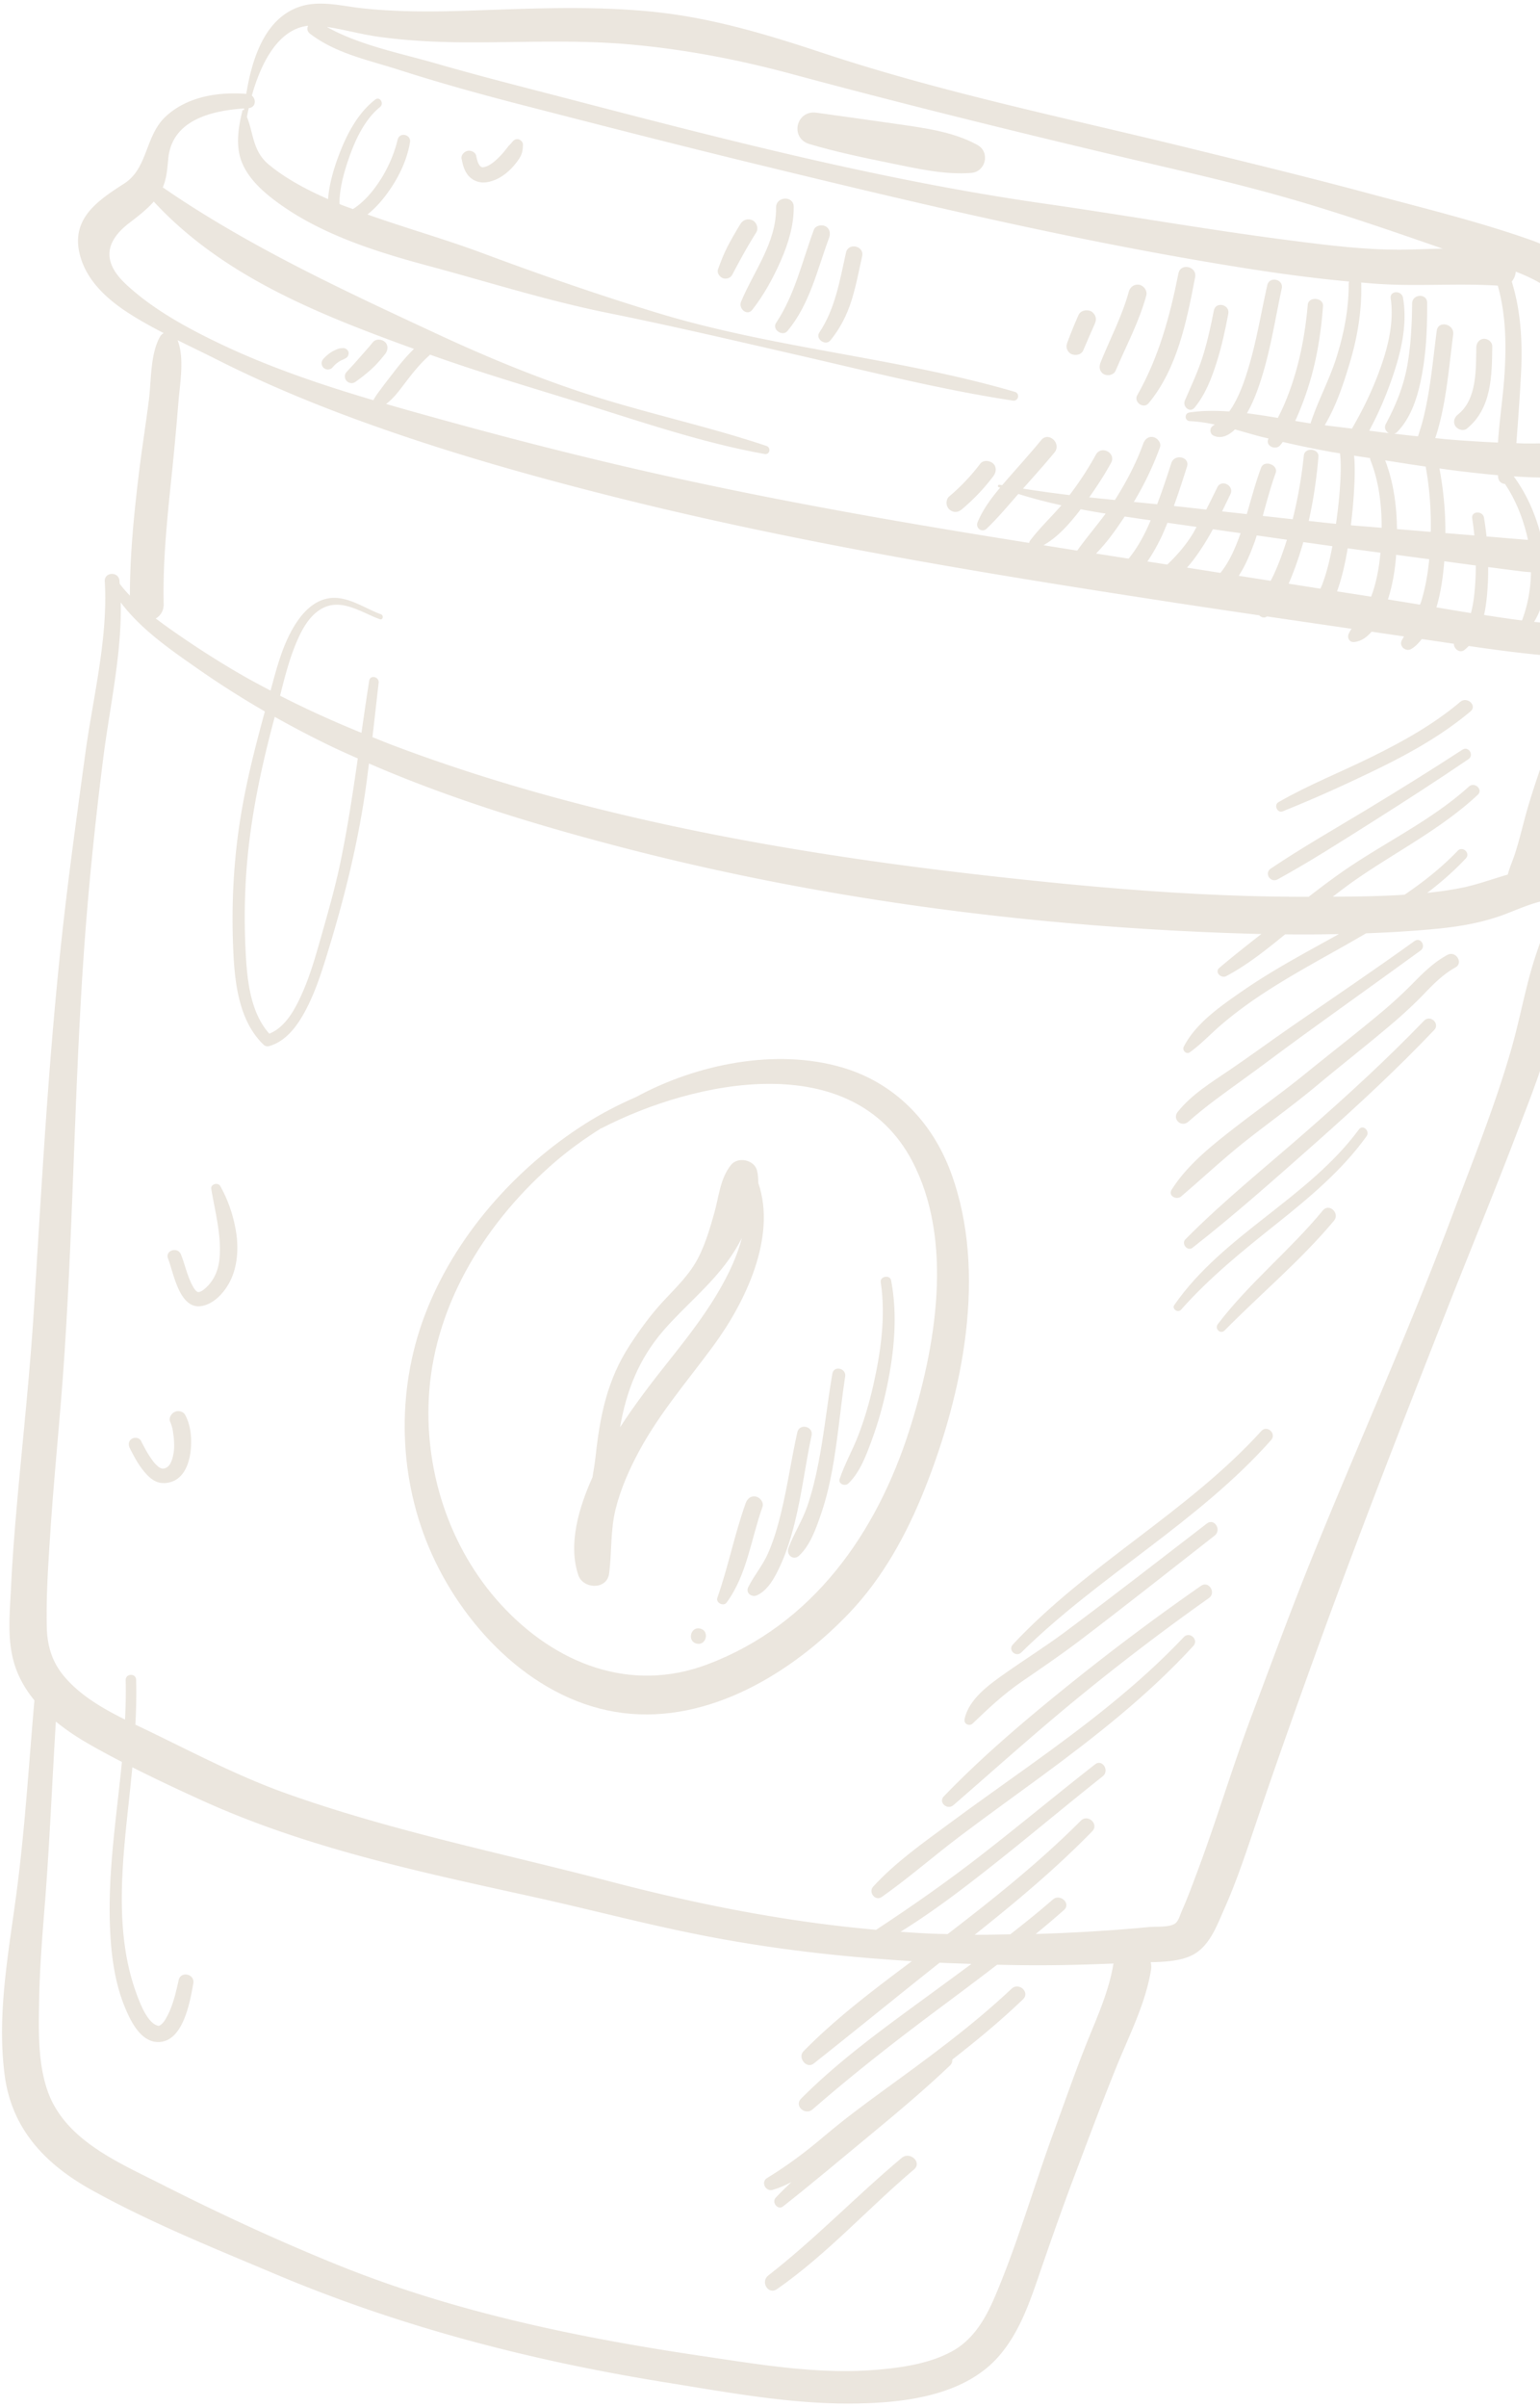 <svg version="1.2" baseProfile="tiny-ps" xmlns="http://www.w3.org/2000/svg" width="320" height="500"><style>.shp0{fill:#653b03}</style><g id="Group 137" opacity=".129"><g id="Group 136"><path id="Path 253" class="shp0" d="M203.1 30.11c-4.99-2.76-11.07-3.53-16.64-4.34-5.6-.81-11.2-1.57-16.8-2.36-4.25-.6-5.59 5.29-1.45 6.52 5.44 1.6 10.92 2.77 16.46 3.89 5.53 1.12 11.48 2.54 17.14 2.1 3.03-.24 3.98-4.32 1.29-5.81z"/><path id="Path 254" fill-rule="evenodd" class="shp0" d="M348.57 135.6c-5.14.87-10.36 1.16-15.62 1.13-1.41 3.12-1.89 6.7-2.62 10-.96 4.39-2.47 8.67-3.72 12.98-1.33 4.57-2.56 9.12-3.57 13.77-.45 2.06-.82 4.54-1.48 6.88 1.35.03 2.7.17 4.05.59.61.19 1.04.5 1.39.85 1.28.42 2.35 1.46 2.49 3.18.43 5.27-1.42 10.17-3.08 15.08-1.98 5.87-3.25 11.94-4.98 17.88-1.74 5.98-4.09 11.78-6.31 17.59-4.6 12.07-9.54 24-14.27 36.02-9.61 24.41-19.14 48.82-28.05 73.51-4.17 11.55-8.26 23.11-12.19 34.75-1.89 5.58-3.77 11.21-6.17 16.6-1.54 3.45-3.05 7.81-6.62 9.66-2.46 1.27-5.7 1.44-8.72 1.51.13.52.16 1.1.05 1.73-1.2 7.1-4.56 13.54-7.23 20.16-3.03 7.49-5.86 15.07-8.71 22.63-2.71 7.17-5.22 14.4-7.71 21.64-1.91 5.54-4.02 11.14-7.91 15.63-7.34 8.47-20.27 9.82-30.79 9.88-12.8.08-25.69-2.34-38.28-4.36-28.03-4.5-55.19-11.51-81.36-22.55-12.8-5.4-25.82-10.64-37.99-17.37-9.69-5.36-16.75-12.68-18.21-24-1.62-12.59.8-25.19 2.45-37.65 1.77-13.32 2.57-26.74 3.74-40.13-2.01-2.45-3.59-5.23-4.41-8.45-1.25-4.88-.68-10.04-.45-15.01.3-6.25.8-12.48 1.36-18.7 1.17-12.97 2.57-25.91 3.39-38.92 1.61-25.8 3-51.62 5.79-77.33 1.39-12.78 3.16-25.53 4.9-38.27 1.59-11.65 4.75-23.97 4.04-35.75-.11-1.98 2.86-2.1 3.05-.16.03.21.02.42.04.63.65.9 1.38 1.7 2.13 2.5.01-8.77.9-17.51 1.97-26.2.6-4.84 1.37-9.65 1.98-14.48.51-4.05.27-9.5 2.31-13.11.2-.36.47-.59.76-.75-2.49-1.29-4.95-2.64-7.29-4.15-4.38-2.83-8.56-6.58-10.03-11.77-2.18-7.7 3.46-11.51 9.14-15.16 4.91-3.15 4.31-9.89 8.56-13.87 4.48-4.19 10.89-5.18 16.78-4.74C52.41 11.93 55.1 3.92 62.1 1.45c4.24-1.51 8.94-.18 13.25.28 7.53.81 15.23.72 22.79.46 12.37-.43 24.54-.99 36.89.19 12.67 1.21 24.3 4.76 36.31 8.74 24.56 8.13 50.12 13.36 75.23 19.51 12.49 3.07 25.01 6.1 37.44 9.44 11.35 3.06 23.05 5.88 34.13 9.8 9.02 3.18 14.4 9.54 16.26 18.93.93 4.68 1.03 9.57.72 14.43 4.59-.88 9.52 1.74 13.36 4.09 5.26 3.2 10.5 7.3 10.69 14.03.13 4.13-2.18 7.35-3.33 11.15-1.49 4.92 1.6 6.78 3.16 10.93 2.68 7.18-4.48 11.16-10.43 12.17zM320.6 99.19c-2.02-.01-4.04-.11-6.06-.24 2.87 3.91 4.83 8.55 5.85 13.21l.03.16c4.82.27 9.61.27 14.45-.09 5.5-.41 11.15-1.31 16.65-.67.11.01.18.07.28.09.28-1.09.59-2.17.85-3.25.81-3.25 1.47-6.69-.94-9.46-1.21-1.39-3.07-2.47-4.6-3.46-2.06-1.35-4.25-2.57-6.52-3.52-.98-.41-2.01-.62-2.99-1-.67-.26-1.72.13-.67-.4-.91.46-1.81.54-2.63.37-.13.93-.27 1.85-.42 2.76-.01.08-.06.12-.08.2 0 .11 0 .22-.01.33-.82 5.28-9.26 5-13.19 4.97zM37.07 83.57c-.37 4.64-.8 9.29-1.27 13.93-.96 9.3-2 18.55-1.79 27.91.04 1.46-.67 2.49-1.65 3.06 1.49 1.12 3.02 2.22 4.56 3.28 4.41 3.05 8.94 5.94 13.6 8.61 1.87 1.08 3.79 2.08 5.7 3.09 1.42-5.2 2.77-10.68 6.03-15.05 1.47-1.95 3.43-3.65 5.9-4.1 3.91-.71 7.51 2.03 11.01 3.3.63.22.41 1.25-.23 1.02-3.77-1.35-7.94-4.44-11.99-2.24-2.56 1.39-4.09 4.16-5.21 6.74-1.57 3.62-2.57 7.52-3.53 11.39 5.52 2.83 11.17 5.37 16.91 7.71.52-3.62 1.04-7.23 1.61-10.83.21-1.29 2.1-.82 1.96.43-.43 3.77-.85 7.54-1.29 11.3 1.45.57 2.89 1.17 4.35 1.72 40.32 15.23 83.98 22.74 126.67 27.41 21.08 2.31 42.31 4.1 63.53 4.02 2.3-1.78 4.63-3.55 7.03-5.22 8.65-6.02 18.38-10.55 26.25-17.66 1.18-1.07 3.03.6 1.84 1.71-7.68 7.16-17.11 11.86-25.66 17.84-1.52 1.06-2.99 2.2-4.46 3.32 4.91-.02 9.94-.09 14.91-.41 3.96-2.68 7.71-5.65 11.05-9.13 1.02-1.07 2.71.49 1.69 1.58-2.47 2.64-5.18 4.99-8.03 7.17 2.39-.25 4.75-.58 7.06-1.04 3.17-.62 6.41-1.82 9.68-2.77.37-1.44 1.01-2.83 1.48-4.27.77-2.37 1.37-4.81 2.01-7.22 1.27-4.8 2.93-9.47 4.53-14.17 1.46-4.25 3-8.41 4.12-12.77.59-2.27 1.24-4.51 2.15-6.64-7.51-.36-15.03-1.33-22.4-2.41-.3.3-.59.6-.93.85-.98.73-2.19-.31-2.15-1.31-.93-.13-1.87-.27-2.79-.41l-3.88-.57c-.62.79-1.3 1.52-2.17 2.05-1.15.7-2.66-.58-1.97-1.82.15-.26.3-.51.45-.77l-6.74-.99c-1 1.16-2.21 2.04-3.7 2.15-.93.07-1.41-.92-1.07-1.68.16-.38.38-.73.61-1.07-5.86-.85-11.73-1.71-17.6-2.57v.01c-.52.4-1.17.19-1.59-.24-6.58-.96-13.15-1.94-19.71-2.95-39.01-5.99-78.03-12.42-116.31-22.15-18.57-4.72-36.99-10.04-54.92-16.82-8.7-3.3-17.23-6.95-25.53-11.14-2.73-1.38-5.52-2.71-8.29-4.09 1.48 3.77.48 9.01.17 12.91zm280.43 28.57c-.88-4.07-2.43-8.13-4.78-11.62-.69-.04-1.34-.49-1.43-1.47-.01-.11-.01-.23-.02-.34-3.15-.28-6.29-.64-9.42-1.03-.92-.12-1.84-.26-2.75-.38a70.29 70.29 0 011.24 13.43c2.01.16 4.01.33 6.02.49a60.05 60.05 0 00-.45-3.54c-.24-1.57 2.2-1.66 2.46-.12.21 1.28.38 2.57.52 3.87 2.87.23 5.74.5 8.61.71zm-29.1 12.37c1.9.31 3.79.61 5.69.93.32.05.65.1.97.16.08-.23.19-.45.26-.68.87-2.84 1.38-5.79 1.66-8.76-2.29-.3-4.58-.61-6.88-.92l-.03.57c-.25 2.96-.76 5.89-1.67 8.7zm-10.57-1.68c2.36.38 4.72.73 7.08 1.11 1.1-2.9 1.66-6.05 1.94-9.13-2.27-.31-4.54-.6-6.81-.92-.51 3.03-1.17 6.05-2.21 8.94zm9.27-13.2c.01-4.76-.59-9.64-2.3-13.97-.08-.18-.09-.34-.09-.5-1.12-.18-2.24-.34-3.35-.52.25 2.44.13 4.96-.01 7.38-.13 2.37-.37 4.73-.65 7.09 2.13.18 4.26.35 6.4.52zm3.18.27c2.34.19 4.68.39 7.02.58.09-4.54-.24-9.13-1.06-13.57-2.81-.39-5.6-.85-8.41-1.28 1.71 4.44 2.4 9.4 2.45 14.27zm18.95 7.89c0 1.37-.02 2.74-.11 4.1-.11 1.84-.31 3.88-.74 5.85 2.62.4 5.25.81 7.88 1.14 1.23-3.28 1.82-6.63 1.86-10.02-.54-.06-1.08-.07-1.62-.14-2.43-.29-4.85-.62-7.27-.93zm4.9-59.31c1.93 6.23 2.26 12.73 1.92 19.23-.25 4.78-.6 9.57-.96 14.35.54.01 1.09.05 1.64.06 2.84.01 5.78 0 8.59-.47.96-.16 1.85-.47 2.75-.75 1.96-8.13 3.01-17.3-1-24.98-2.54-4.87-7.07-7.57-12.1-9.49-.07.76-.37 1.5-.84 2.05zm-2.9.85c-8.29-.53-16.57.19-24.84-.36-1.19-.08-2.38-.19-3.58-.29.01.05.04.08.04.13.16 5.59-.76 11.13-2.35 16.47-1.3 4.37-2.85 9.06-5.24 13.05 1.89.24 3.78.47 5.67.7.42-.75.84-1.49 1.25-2.24a73.59 73.59 0 003.79-8.04c2.07-5.21 3.82-11.12 3.01-16.77-.24-1.65 2.27-1.71 2.55-.13 1.04 5.92-.62 12.17-2.62 17.71-1.08 3-2.34 5.94-3.81 8.77-.18.35-.37.74-.58 1.14 1.36.16 2.72.35 4.08.5-.64-.34-1.06-1.1-.63-1.91 2.06-3.88 3.65-7.71 4.44-12.05.77-4.28.97-8.63 1.02-12.96.02-2.01 3.11-2.18 3.12-.16.02 4.7-.14 9.42-.93 14.05-.75 4.47-2.05 9.46-5.3 12.79-.19.2-.4.3-.62.36 1.65.18 3.3.38 4.95.55.34-1.1.71-2.19.99-3.29.52-1.99.91-4 1.25-6.02.69-4.18 1.1-8.41 1.65-12.61.29-2.24 3.7-1.45 3.42.76-.56 4.36-.98 8.74-1.71 13.08-.37 2.17-.81 4.34-1.41 6.47-.18.66-.39 1.32-.61 1.97.77.07 1.53.17 2.29.24 3.58.3 7.16.53 10.75.69.28-4.48.98-8.98 1.3-13.41.46-6.45.41-12.94-1.34-19.19zm-34.37 54.12c-2.01-.28-4.03-.57-6.04-.85-.83 2.92-1.83 5.82-3.04 8.61l-.02.03c2.21.35 4.41.69 6.61 1.04.14-.32.29-.64.4-.93.96-2.54 1.58-5.22 2.09-7.9zM67.91 5.59c6.78 3.82 15.39 5.48 22.72 7.6 8.97 2.59 18.02 4.88 27.06 7.23 32.93 8.58 65.68 17.08 99.43 21.89 16.83 2.41 33.58 5.38 50.45 7.56 8.2 1.06 16.51 2.13 24.79 1.98 2.46-.05 4.94-.17 7.42-.2-10.81-3.75-21.6-7.49-32.61-10.62-11.48-3.28-23.18-5.86-34.78-8.61-22.77-5.4-45.48-11.01-68.07-17.1-11.16-3.01-22.61-5.18-34.13-6.15-11.07-.93-22.12-.33-33.2-.37-6.18-.03-12.34-.32-18.47-1.18-3.54-.5-7.07-1.51-10.61-2.03zm-32.94 27.3c-.21 2.13-.32 4.12-1.15 6.03 17.71 12.2 37.45 21.35 56.88 30.39 11.1 5.16 22.51 9.86 34.22 13.46 11.37 3.5 23.06 6.07 34.32 9.85 1.04.35.74 1.88-.37 1.68-12.12-2.17-24.09-6.17-35.82-9.86-11.26-3.54-22.59-6.8-33.71-10.78-.04.05-.05.11-.1.15-1.91 1.66-3.48 3.66-5.01 5.66-1.21 1.59-2.41 3.25-4 4.44 4 1.16 8.02 2.28 12.02 3.38 16.45 4.54 32.95 8.7 49.63 12.32 23.83 5.18 47.88 9.33 71.97 13.16.03-.17.09-.33.2-.48 1.97-2.61 4.36-4.86 6.5-7.33-3.01-.66-5.99-1.43-8.95-2.36-2.14 2.45-4.22 4.94-6.57 7.2-.99.95-2.4-.13-1.89-1.34 1.12-2.68 2.83-4.97 4.68-7.17-.11-.04-.22-.07-.32-.11-.29-.12-.1-.54.17-.49.2.04.39.06.58.09.34-.39.68-.79 1.02-1.19 2.37-2.71 4.79-5.38 7.08-8.17 1.53-1.87 4.3.7 2.76 2.57-2.11 2.56-4.34 5.02-6.54 7.51 3.21.5 6.43.95 9.67 1.34 2.03-2.66 3.86-5.47 5.48-8.4 1.11-2.02 4.26-.35 3.16 1.68-1.36 2.49-2.91 4.87-4.55 7.19 1.78.19 3.56.37 5.34.55 2.34-3.69 4.4-7.6 5.89-11.71.32-.9 1.08-1.59 2.12-1.35.85.2 1.68 1.21 1.35 2.12a65.62 65.62 0 01-5.43 11.34l4.85.48c1.07-2.81 2.01-5.67 2.94-8.54.66-2.02 3.91-1.32 3.26.73-.87 2.73-1.75 5.47-2.73 8.17 2.24.24 4.49.5 6.73.75.78-1.54 1.54-3.08 2.3-4.63.88-1.78 3.58-.33 2.72 1.44-.58 1.19-1.15 2.38-1.73 3.56l5.13.57c.96-3.23 1.8-6.49 2.98-9.64.64-1.71 3.64-.59 3.02 1.11-1.06 2.91-1.84 5.91-2.68 8.9 2.08.23 4.15.47 6.22.69 1.09-4.35 1.86-8.79 2.32-13.25.17-1.73 3.18-1.46 3.03.26-.38 4.48-1.02 8.95-2.02 13.35 1.9.19 3.78.42 5.67.6.36-2.55.66-5.11.83-7.68.14-2.29.27-4.66 0-6.96-.7-.11-1.4-.22-2.1-.35-3.28-.59-6.54-1.27-9.78-2.02-.21.26-.4.53-.63.77-.91.92-2.89.14-2.43-1.28.03-.07.06-.14.08-.21-.66-.17-1.32-.3-1.98-.48-1.66-.45-3.32-.94-4.98-1.4-1.26 1.21-2.84 2.06-4.49 1.27-.66-.31-.84-1.32-.31-1.83.18-.18.4-.31.6-.46-1.7-.35-3.4-.63-5.14-.7-1.17-.05-1.24-1.64-.09-1.81 2.71-.4 5.47-.39 8.23-.2.3-.4.58-.82.83-1.26 1.52-2.58 2.49-5.49 3.33-8.35 1.6-5.47 2.5-11.07 3.75-16.62.44-1.93 3.42-1.26 3.01.67-1.32 6.09-2.24 12.24-4.08 18.21-.81 2.63-1.77 5.31-3.16 7.72 2.15.27 4.29.6 6.42.97.36-.72.73-1.44 1.06-2.17.99-2.23 1.82-4.51 2.51-6.85 1.4-4.71 2.22-9.57 2.65-14.47.15-1.81 3.31-1.53 3.17.27-.38 5.13-1.15 10.24-2.58 15.2a64.435 64.435 0 01-3.19 8.64c1.07.19 2.13.36 3.18.52 1.45-4.53 3.79-8.78 5.26-13.32 1.64-5.08 2.69-10.34 2.67-15.69 0-.17.04-.32.09-.46-7.27-.67-14.52-1.65-21.72-2.79-34.19-5.41-67.81-13.4-101.42-21.58-16.56-4.03-33.08-8.27-49.58-12.53-8.32-2.16-16.62-4.47-24.81-7.1-6.33-2.03-13.09-3.38-18.44-7.52-.55-.43-.59-1.06-.36-1.61-6.22.69-9.8 7.77-11.68 14.51.95.75.85 2.44-.64 2.59-.14.61-.27 1.23-.38 1.83 1.41 3.53 1.19 7.14 4.56 9.92 3.6 2.97 7.96 5.26 12.3 7.16.23-3.04 1.11-6.09 2.14-8.86 1.61-4.33 3.93-8.95 7.67-11.82.95-.73 1.89.82.99 1.55-3.29 2.66-5.29 7.11-6.61 11.02-.95 2.79-1.84 6.02-1.82 9.12.11.05.22.1.32.14.81.33 1.65.61 2.47.92 1.89-1.18 3.49-2.93 4.76-4.67 2.1-2.87 3.7-6.29 4.54-9.76.4-1.65 2.84-1.09 2.56.57-.69 4.14-2.73 8.03-5.28 11.33-1.03 1.33-2.22 2.59-3.56 3.65 7.9 2.81 15.99 5.08 23.85 8.01 12.06 4.49 24.31 8.76 36.63 12.5 24.19 7.34 49.78 9.23 74.03 16.33 1.15.34.78 2-.4 1.82-15.11-2.3-30.14-6.12-45.03-9.53-13.07-3-26.09-6.05-39.24-8.7-12.57-2.55-24.7-6.4-37.08-9.73-10.26-2.75-21.24-6.17-30.08-12.23-3.54-2.43-7.58-5.67-8.99-9.91-1.07-3.25-.47-6.94.35-10.17.03-.12.21-.17.28-.05l.01.03.06-.4c-6.79.47-14.96 2.38-15.77 10.37zm226.17 78.33c-.12.37-.22.73-.35 1.1-.91 2.5-1.91 5.02-3.38 7.26l-.02.02c2.21.35 4.43.69 6.64 1.05.24-.45.47-.91.69-1.37 1.06-2.33 1.93-4.73 2.69-7.17-2.09-.29-4.18-.6-6.27-.89zm-14.5 6.68c2.32.37 4.64.73 6.96 1.1 1.93-2.4 3.18-5.4 4.19-8.25-1.92-.27-3.84-.55-5.76-.82a56.41 56.41 0 01-1.8 3.09c-1.04 1.63-2.21 3.38-3.59 4.88zm2-8.45c-2.02-.29-4.04-.57-6.05-.86-.35.85-.7 1.71-1.08 2.55-.88 1.91-1.91 3.75-3.09 5.49 1.38.21 2.76.43 4.14.64 1.96-1.88 3.71-3.87 5.2-6.25.32-.51.58-1.05.88-1.57zm-20.89 5.53c2.25.35 4.5.71 6.76 1.06 1.75-2.12 3.09-4.56 4.22-7.09.13-.29.24-.58.37-.87-1.8-.26-3.6-.52-5.4-.79-1.73 2.62-3.67 5.38-5.95 7.69zm1.99-8.3c-1.73-.27-3.46-.57-5.19-.9-.12.16-.22.32-.34.47-2.08 2.64-4.43 5.34-7.39 7 2.34.37 4.68.75 7.02 1.12 1.87-2.62 3.99-5.09 5.9-7.69zM45.43 71.26c10.3 4.94 21.17 8.62 32.15 11.87.6-1.11 1.37-2.05 2.12-3.06.72-.97 1.48-1.93 2.22-2.89 1.27-1.65 2.6-3.25 4.1-4.71-19.66-7.14-39.65-14.99-54.07-30.6-1.5 1.71-3.37 3.12-5.15 4.49-2.29 1.77-4.56 4.32-3.97 7.45.52 2.76 2.91 4.93 4.95 6.66 5.16 4.39 11.58 7.88 17.65 10.79zm253.05 54.9c2.39.4 4.77.8 7.17 1.19.58-2.17.79-4.49.91-6.54.07-1.11.1-2.23.1-3.35-2.18-.28-4.37-.59-6.55-.88-.26 3.24-.71 6.47-1.63 9.58zm13.08 64.16c-4.83 1.65-9.53 2.31-14.6 2.75-4.36.38-8.72.63-13.09.79a425.05 425.05 0 01-7.96 4.53c-5.16 2.9-10.32 5.82-15.21 9.17-2.47 1.7-4.86 3.51-7.13 5.47-2.14 1.85-4.04 3.9-6.33 5.54-.75.53-1.64-.41-1.26-1.15 2.49-4.92 7.84-8.57 12.27-11.63 4.87-3.37 10.03-6.28 15.21-9.14 1.58-.88 3.17-1.75 4.75-2.63-3.72.08-7.44.11-11.17.06-3.88 3.16-7.82 6.34-12.25 8.68-1.05.55-2.46-.83-1.43-1.71 2.85-2.43 5.8-4.74 8.75-7.05-.32 0-.63 0-.95-.01-44.21-1.21-89.19-6.83-132.01-18-17.8-4.64-35.57-10.06-52.48-17.4-.28 2.13-.53 4.26-.85 6.38-1.73 11.47-4.54 22.57-7.97 33.63-1.24 4.02-2.59 8.09-4.63 11.78-1.63 2.95-3.88 5.91-7.25 6.9-.41.12-.87.04-1.19-.27-5.38-5.15-6.08-13.57-6.35-20.59-.32-8.49.08-16.92 1.35-25.32 1.19-7.92 3.15-15.62 5.26-23.32-4.57-2.64-9.04-5.46-13.37-8.47-5.88-4.1-12.21-8.38-16.58-14.17.22 10.71-2.28 21.69-3.62 32.2-1.78 14.08-3.22 28.19-4.17 42.35-1.84 27.47-2.11 55.02-3.97 82.49-.82 12.29-2.13 24.54-2.92 36.84-.41 6.36-.85 12.81-.68 19.2.11 3.59 1.06 6.83 3.34 9.67 3.34 4.13 8.1 6.89 12.91 9.29.13-2.73.21-5.45.13-8.18-.04-1.4 2.12-1.51 2.17-.11.1 3.12.01 6.23-.15 9.34 1.23.59 2.46 1.17 3.64 1.75 9.05 4.4 17.86 8.99 27.35 12.41 21.95 7.88 44.91 12.46 67.43 18.36 18.35 4.81 36.7 8.43 55.5 10.1 7.69-5.06 15.21-10.33 22.46-16 7.75-6.04 15.3-12.32 23.04-18.37 1.5-1.18 3.06 1.32 1.58 2.49-7.7 6.1-15.22 12.44-22.93 18.53-6.14 4.85-12.41 9.63-19.07 13.76 2.17.15 4.34.3 6.52.39 1.08.05 2.17.06 3.26.09 9.61-7.39 19.09-14.95 27.67-23.55 1.47-1.48 3.84.71 2.37 2.2-7.59 7.78-15.92 14.74-24.42 21.49 2.47.02 4.93-.05 7.4-.09 2.99-2.34 5.96-4.72 8.83-7.22 1.52-1.32 3.86.81 2.32 2.17-1.92 1.7-3.88 3.36-5.87 4.98 4.45-.13 8.89-.35 13.32-.63 3.44-.22 6.86-.49 10.29-.82 1.33-.13 4.1.1 5.29-.68.76-.49 1.08-1.77 1.42-2.56 1.11-2.49 2.06-5.04 3.02-7.6 4.11-10.88 7.4-22.04 11.49-32.93 4.27-11.34 8.43-22.72 12.99-33.94 9.39-23.1 19.61-45.82 28.39-69.17 4.4-11.73 9.2-23.54 12.65-35.59 1.73-6.06 2.82-12.28 4.7-18.29 1.28-4.13 3.2-8.26 3.31-12.62-3.57.42-7.3 2.33-10.52 3.43zm-80.19 217.53c-4.99.21-9.98.35-14.97.36-3.07.01-6.14-.04-9.21-.11-4 3.08-8.06 6.11-12.11 9.13-8.96 6.68-17.77 13.56-26.21 20.9-1.55 1.36-3.91-.69-2.4-2.22 7.78-7.81 16.75-14.31 25.63-20.81 3.26-2.38 6.52-4.77 9.76-7.17-2.2-.08-4.41-.14-6.61-.25-8.75 6.93-17.39 14.01-26.16 20.94-1.51 1.19-3.41-1.23-2.12-2.55 6.8-6.93 14.68-12.85 22.5-18.7-2.91-.19-5.81-.4-8.71-.63-11.81-.97-23.57-2.51-35.2-4.81-11.62-2.29-23.07-5.34-34.63-7.89-23.52-5.18-47.24-10.15-69.26-20.2-4.7-2.14-9.48-4.38-14.17-6.75-.21 2.16-.43 4.31-.66 6.47-1.39 12.96-3.12 27.39 1.31 39.96.75 2.14 2.37 6.62 4.59 7.23.22.06.31.09.7-.2.5-.37.86-.96 1.16-1.5 1.31-2.36 1.94-5.12 2.52-7.74.43-1.97 3.41-1.29 3.05.68-.68 3.7-2.07 12.23-7.35 12.17-3.61-.04-5.68-4.36-6.85-7.18-2.27-5.48-2.95-11.54-3.14-17.42-.36-11.26 1.41-22.4 2.5-33.58-2.62-1.36-5.22-2.75-7.73-4.23-2.08-1.23-4.1-2.61-5.99-4.15-.78 12.5-1.28 25.02-2.26 37.49-.53 6.7-1.09 13.38-1.21 20.09-.11 6.32-.35 13.42 1.86 19.44 3.68 10 14.72 14.6 23.51 19.06 11.84 6 23.9 11.59 36.19 16.59 24.44 9.95 50.57 15.34 76.59 19.17 11.78 1.74 23.76 3.79 35.69 2.81 5.32-.43 11.24-1.28 15.96-3.91 4.3-2.4 6.79-6.64 8.68-11.03 4.82-11.22 8.21-23.23 12.42-34.69 2.18-5.96 4.27-11.96 6.61-17.86 2.21-5.56 4.75-10.96 5.72-16.91zM74.35 157.54c-1.75-.77-3.48-1.54-5.21-2.36-4.09-1.96-8.1-4.06-12.05-6.28-.06.2-.1.41-.16.6-2.26 8.46-4.15 17.01-5.18 25.71-.9 7.56-1.1 15.21-.69 22.8.3 5.61.97 12.32 4.9 16.7 3.49-1.39 5.51-5.39 6.93-8.62 1.6-3.64 2.68-7.46 3.77-11.28 1.45-5.12 2.92-10.21 4.02-15.42 1.51-7.23 2.62-14.53 3.67-21.85zm278.81-33.17c-.5-2.07-1.58-3.72-2.01-5.72-.08.02-.15.07-.23.07-9.92.83-19.8 1.19-29.69.4.04 3.56-.63 7.09-2.46 10.05 7.38.82 14.78 1.22 22.21.72 3.49-.23 13.53.02 12.18-5.52z"/><path id="Path 255" fill-rule="evenodd" class="shp0" d="M192.16 309.25c-3.75 9.42-8.72 18.51-15.77 25.88-11.89 12.41-29.08 22.89-46.91 20.69-17.92-2.22-32.55-17.09-39.7-32.9-7.02-15.51-7.55-33.73-1.55-49.64 6.15-16.31 18.76-30.58 33.38-39.86 3.36-2.13 6.91-3.97 10.57-5.56 12.79-6.94 29.11-10.09 42.66-6.18 11 3.17 18.88 11.31 22.78 21.94 7.6 20.72 2.44 45.79-5.46 65.63zm-2.65-68.15c-12.46-23.59-45.18-16.74-64.54-6.74-.02.01-.04-.01-.07 0-3.29 2.07-6.46 4.33-9.43 6.87-14.03 12.03-24.84 28.95-26.27 47.69-1.23 16.05 4 32.49 14.93 44.41 11.22 12.22 26.82 18.44 42.88 12.38 21.9-8.26 35.14-27.27 41.97-48.71 5.44-17.07 9.33-39.23.53-55.9z"/><path id="Path 256" fill-rule="evenodd" class="shp0" d="M148.25 279.52c-5.3 7.21-11.17 13.97-15.44 21.88-2.05 3.82-3.83 7.81-4.88 12.02-1.13 4.49-.76 8.93-1.37 13.46-.46 3.4-5.4 3.22-6.39.3-2.15-6.37.08-14 2.94-20.32.25-1.5.5-2.99.66-4.46.93-8.41 2.41-15.81 7.1-23 2.09-3.2 4.35-6.32 6.96-9.13 2.64-2.84 5.43-5.47 7.24-8.97 1.52-2.94 2.47-6.22 3.37-9.39.95-3.4 1.2-7.12 3.45-9.93 1.45-1.81 4.9-1.08 5.43 1.21.18.79.24 1.63.24 2.5 3.87 11.25-2.69 24.82-9.31 33.83zm5.92-22.38c-.87 1.67-1.81 3.21-2.73 4.48-3.93 5.53-9.19 9.68-13.59 14.76-5.17 5.98-7.71 12.62-9.01 20.09 3.14-4.84 6.68-9.45 10.25-13.93 5.58-7.02 12.56-15.95 15.08-25.4z"/><path id="Path 257" class="shp0" d="M303.44 145.78c-5.53 4.68-11.93 8.24-18.41 11.43-6.43 3.18-13.15 5.82-19.37 9.41-1.03.59-.24 2.36.89 1.9 6.85-2.75 13.61-5.82 20.24-9.06 6.65-3.26 13.09-6.93 18.78-11.7 1.43-1.2-.72-3.18-2.13-1.98z"/><path id="Path 258" class="shp0" d="M303.88 155.72c-6.55 4.27-13.19 8.38-19.87 12.43-6.68 4.04-13.48 7.91-19.96 12.27-1.42.96-.06 3.05 1.43 2.24 6.84-3.76 13.42-7.99 20.02-12.16 6.61-4.18 13.17-8.42 19.63-12.81 1.24-.84.01-2.8-1.25-1.97z"/><path id="Path 259" class="shp0" d="M293.94 195.46c-8.54 6.14-17.26 12.01-25.91 18-4.16 2.89-8.25 5.88-12.43 8.73-3.83 2.6-7.96 5.11-10.88 8.76-1.22 1.53.77 3.32 2.21 2.04 3.55-3.15 7.37-5.86 11.21-8.64 4.05-2.92 8.02-5.94 12.05-8.87 8.32-6.04 16.69-12 25-18.05 1.21-.88-.02-2.86-1.25-1.97z"/><path id="Path 260" class="shp0" d="M300.75 198.35c-2.59 1.4-4.72 3.42-6.77 5.5a95.086 95.086 0 01-6.66 6.19c-5.26 4.42-10.71 8.62-16.04 12.95-4.82 3.93-9.91 7.51-14.81 11.32-4.75 3.7-9.77 7.67-13.01 12.81-.8 1.27 1.01 2.21 1.97 1.4 4.69-4 9.14-8.2 14-11.99 4.76-3.72 9.65-7.25 14.28-11.12 5.12-4.27 10.38-8.37 15.45-12.68 2.35-2 4.6-4.06 6.74-6.28 1.99-2.08 3.97-4.08 6.51-5.49 1.75-.96.08-3.56-1.66-2.61z"/><path id="Path 261" class="shp0" d="M295.91 212.01c-7.79 8.08-16.07 15.66-24.52 23.05-8.42 7.38-17.19 14.4-25.07 22.36-.91.92.42 2.58 1.47 1.76 8.82-6.9 17.2-14.37 25.59-21.79 8.49-7.52 16.81-15.22 24.63-23.44 1.28-1.33-.82-3.27-2.1-1.94z"/><path id="Path 262" class="shp0" d="M282.39 234.58c-10.62 14.38-28.16 21.81-38.38 36.49-.56.81.75 1.71 1.39.99 5.96-6.73 12.91-12.33 19.92-17.91 6.77-5.41 13.53-11.04 18.63-18.12.78-1.1-.75-2.55-1.56-1.45z"/><path id="Path 263" class="shp0" d="M274.88 251.42c-6.82 8.28-15.31 15.06-21.82 23.61-.74.97.53 2.21 1.42 1.31 7.52-7.63 15.82-14.54 22.71-22.78 1.3-1.56-1.02-3.71-2.31-2.14z"/><path id="Path 264" class="shp0" d="M262.1 297.24c-15.36 16.9-36.09 27.68-51.65 44.36-1.06 1.14.67 2.72 1.77 1.64 16.23-15.97 36.72-27.03 51.91-44.12 1.19-1.33-.83-3.2-2.03-1.88z"/><path id="Path 265" class="shp0" d="M250.8 316.44c-9.84 7.56-19.63 15.2-29.59 22.61-3.97 2.95-8.15 5.56-12.19 8.41-3.34 2.35-7.72 5.4-8.59 9.64-.2 1 1 1.56 1.69.89 3.28-3.15 6.42-6.1 10.19-8.69 4-2.75 7.98-5.45 11.85-8.38 9.5-7.21 18.85-14.62 28.24-21.96 1.5-1.17-.07-3.69-1.6-2.52z"/><path id="Path 266" class="shp0" d="M249.56 329.4a489.05 489.05 0 00-27.78 20.83c-8.92 7.2-17.68 14.62-25.64 22.88-1.23 1.28.7 2.95 1.98 1.84 8.64-7.5 17.15-15.15 26-22.39 8.78-7.18 17.81-14.06 27.07-20.61 1.58-1.12-.02-3.67-1.63-2.55z"/><path id="Path 267" class="shp0" d="M245.99 340.04c-9.57 10.12-20.71 18.55-31.99 26.66-5.58 4.02-11.2 7.96-16.72 12.05-5.46 4.03-11.26 8.12-15.85 13.14-1.05 1.15.45 3.09 1.79 2.14 5.65-3.98 10.9-8.6 16.43-12.76 5.58-4.2 11.26-8.27 16.89-12.41 11.13-8.2 22.06-16.76 31.43-26.98 1.18-1.29-.78-3.1-1.98-1.84z"/><path id="Path 268" class="shp0" d="M210.2 413.08c-8.24 7.77-17.41 14.43-26.55 21.08-4.19 3.05-8.32 6.12-12.28 9.47-3.81 3.23-7.71 6.18-11.98 8.78-1.35.82-.31 2.87 1.16 2.46 1.37-.39 2.66-.97 3.9-1.63-1.11 1.06-2.21 2.13-3.26 3.25-.91.96.42 2.67 1.51 1.82 5.97-4.69 11.77-9.61 17.63-14.44 5.81-4.8 11.6-9.64 17.07-14.84.4-.38.52-.81.47-1.22 5.08-3.96 10.05-8.06 14.71-12.53 1.51-1.45-.87-3.63-2.38-2.2z"/><path id="Path 269" class="shp0" d="M187.37 448.22c-9.45 7.92-17.99 16.86-27.73 24.43-1.68 1.31 0 4.1 1.8 2.84 10.38-7.22 18.88-16.74 28.5-24.88 1.72-1.46-.87-3.82-2.57-2.39z"/><path id="Path 270" class="shp0" d="M49.03 255.75c-.56-3.32-1.61-6.44-3.26-9.38-.48-.85-2.04-.42-1.87.59.78 4.71 2.16 9.66 1.71 14.46-.23 2.44-1.13 4.6-3.01 6.23-.3.26-.65.53-1.02.66a.99.99 0 01-.49.06c-.12-.04-.34-.22-.55-.46-.22-.26-.44-.65-.61-.99-1.05-1.99-1.5-4.27-2.33-6.35-.67-1.68-3.34-.85-2.68.85 1.25 3.23 2.46 11.35 7.66 9.7 2.74-.87 4.87-3.73 5.81-6.33 1.04-2.84 1.13-6.07.64-9.04z"/><g id="Group 134"><path id="Path 271" class="shp0" d="M39.72 299.27c-.02-1.85-.37-3.73-1.24-5.37-.41-.75-1.47-.98-2.19-.62-.7.34-1.29 1.28-.92 2.08.22.49.38 1.01.49 1.54.02.09.04.2.05.25l-.03-.16c.03.18.06.35.08.52.04.35.1.7.14 1.05.07.72.1 1.46.08 2.19-.01.18-.02.35-.04.52.04-.5-.01.15-.03.25-.04.35-.11.7-.19 1.05-.04.18-.09.36-.15.53-.01.03-.07.2-.1.3-.04.09-.1.23-.11.26-.07.15-.15.3-.23.45l-.1.16c-.1.09-.18.21-.27.3l-.1.1c-.12.06-.25.16-.36.23-.06.02-.12.05-.19.07-.03.01-.22.05-.3.07-.07 0-.2.02-.27.02-.04-.01-.13-.04-.2-.05-.07-.04-.27-.12-.31-.14-.08-.05-.15-.09-.22-.14l-.02-.01h-.01a7.34 7.34 0 01-.94-.91c-.03-.03-.18-.23-.3-.39-.16-.21-.31-.42-.46-.64-.28-.41-.54-.84-.79-1.26-.42-.73-.81-1.48-1.19-2.23-.34-.67-1.32-.8-1.91-.43-.69.44-.76 1.24-.43 1.91.83 1.67 1.71 3.32 2.89 4.77.65.79 1.37 1.57 2.29 2.05.93.5 1.94.56 2.95.35 3.78-.81 4.67-5.42 4.63-8.67z"/><path id="Path 272" class="shp0" d="M35.91 297.15c0 .03 0 .03 0 0z"/></g><path id="Path 273" class="shp0" d="M185.16 265.93c-.24-1.2-2.33-.84-2.15.39 1.06 7 .04 14.36-1.5 21.21-.82 3.65-1.86 7.27-3.22 10.76-1.17 3-2.79 5.84-3.81 8.89-.37 1.07 1.13 1.61 1.81.95 2.39-2.31 3.69-5.81 4.81-8.86 1.37-3.71 2.44-7.53 3.24-11.4 1.48-7.17 2.21-14.7.82-21.94z"/><path id="Path 274" class="shp0" d="M172.9 305.49c1.21-6.48 1.72-13.07 2.72-19.59.26-1.71-2.36-2.32-2.66-.58-1.06 6.16-1.69 12.4-2.89 18.54-.59 3.05-1.32 6.09-2.33 9.03-1.04 3.02-2.81 5.69-3.9 8.66-.52 1.41 1.02 2.71 2.22 1.57 2.27-2.14 3.43-5.44 4.44-8.33 1.06-3.03 1.81-6.15 2.4-9.3z"/><path id="Path 275" class="shp0" d="M168.64 298.15c.4-1.9-2.53-2.56-2.96-.66-1.26 5.61-2.04 11.32-3.42 16.9-.7 2.85-1.52 5.69-2.72 8.37-1.1 2.47-2.85 4.49-4.05 6.89-.63 1.25.73 2.23 1.84 1.7 2.43-1.14 3.86-4.07 4.92-6.4 1.29-2.85 2.21-5.87 2.95-8.9 1.45-5.91 2.17-11.96 3.44-17.9z"/><path id="Path 276" class="shp0" d="M157.09 310.86c-1.05-.23-1.81.44-2.14 1.36-2.31 6.44-3.62 13.2-5.89 19.66-.37 1.03 1.27 1.88 1.91 1.01 4.29-5.83 5.08-13.23 7.47-19.9.33-.91-.5-1.94-1.35-2.13z"/><path id="Path 277" class="shp0" d="M145.47 338.27c-2.02-.45-2.72 2.69-.7 3.14 2.03.45 2.73-2.69.7-3.14z"/><path id="Path 278" class="shp0" d="M310.08 71.94c.01-.89-.88-1.61-1.74-1.57-.94.05-1.55.84-1.57 1.74-.1 4.6.18 10.81-3.83 14-.73.58-1.07 1.54-.53 2.39.46.72 1.65 1.12 2.39.53 5.17-4.18 5.21-10.98 5.28-17.09z"/><path id="Path 279" class="shp0" d="M255.23 65.17c.37-1.94-2.62-2.62-3-.67-.63 3.24-1.34 6.47-2.33 9.62-.99 3.14-2.42 6.1-3.71 9.12-.51 1.22 1.07 2.61 2.03 1.44 2.24-2.74 3.5-6 4.57-9.35 1.06-3.32 1.8-6.74 2.44-10.16z"/><path id="Path 280" class="shp0" d="M248.34 57.57c.43-2.25-3.03-3.03-3.47-.78-1.75 8.81-4.08 17.44-8.56 25.3-.8 1.41 1.29 2.95 2.36 1.67 6-7.23 7.94-17.19 9.67-26.19z"/><path id="Path 281" class="shp0" d="M236.78 59.16c-1.03-.23-1.96.44-2.22 1.41-1.4 5.13-3.92 9.85-5.89 14.76-.36.9-.18 1.93.73 2.41.8.42 2.03.15 2.41-.74 2.21-5.18 4.89-10.16 6.38-15.62.26-.97-.47-2.01-1.41-2.22z"/><path id="Path 282" class="shp0" d="M227.63 65.77c-.14-.44-.51-.91-.93-1.12-.89-.42-2.17-.18-2.6.8-.82 1.84-1.57 3.7-2.28 5.59-.18.48-.29.91-.12 1.43.13.42.48.87.89 1.06.84.4 2.1.19 2.5-.76.79-1.85 1.59-3.69 2.4-5.52.22-.47.3-.98.14-1.48z"/><path id="Path 283" class="shp0" d="M179.15 53.22c.48-2.16-2.88-2.91-3.36-.75-1.27 5.7-2.23 11.66-5.54 16.6-.89 1.33 1.28 2.87 2.3 1.63 2.05-2.51 3.46-5.3 4.42-8.38.93-2.98 1.49-6.06 2.18-9.1z"/><path id="Path 284" class="shp0" d="M171.53 47c-.77-.41-2.08-.17-2.42.74-2.4 6.47-3.96 13.51-7.84 19.32-.92 1.38 1.32 2.95 2.37 1.68 4.65-5.61 6.15-12.64 8.63-19.32.34-.91.19-1.93-.74-2.42z"/><path id="Path 285" class="shp0" d="M164.93 42.94c-.02-2.36-3.7-2.19-3.67.18.09 7.26-4.61 13.16-7.28 19.57-.58 1.39 1.25 3.04 2.34 1.66 2.41-3.08 4.3-6.53 5.88-10.1 1.57-3.58 2.76-7.37 2.73-11.31z"/><path id="Path 286" class="shp0" d="M156.37 45.77c-.97-.46-1.97-.12-2.52.77a74.97 74.97 0 00-2.55 4.44c-.84 1.6-1.49 3.27-2.1 4.96-.27.75.35 1.6 1.01 1.84.74.27 1.59-.03 1.96-.74 1.56-2.96 3.18-5.93 4.97-8.76.52-.82.09-2.1-.77-2.51z"/><g id="Group 135"><path id="Path 287" class="shp0" d="M108.66 30.05c.01-.53-.45-1.01-.94-1.12-.54-.12-.99.16-1.3.59.04-.05.07-.09-.04.04l-.16.19c-.13.15-.26.29-.41.43-.14.14-.26.3-.39.47l-.01.02c-.16.19-.31.39-.46.58a16.9 16.9 0 01-2.07 2.16l-.21.19-.05.03c-.2.16-.41.31-.62.45-.18.11-.36.22-.54.32l-.07.04c.02-.01.02-.02.05-.02-.03 0-.06.03-.09.04l-.05.03h-.02l-.15.06c-.18.07-.36.12-.55.17-.1.01-.19.02-.29.02h-.02l-.13-.02.04.02h-.01l-.07-.03c-.13-.03-.11-.04-.04-.02-.05-.02-.1-.05-.13-.06l-.03-.02c-.07-.06-.14-.13-.21-.19l-.01-.02c-.08-.12-.16-.23-.22-.35l-.07-.13-.01-.01-.15-.42c-.12-.36-.2-.74-.28-1.11-.14-.77-1.08-1.18-1.76-1.05-.68.13-1.42.84-1.28 1.6.26 1.44.68 2.98 1.84 3.98.92.78 2.14 1.13 3.33.95 2.47-.35 4.61-2.03 6.11-3.95.49-.62 1-1.33 1.24-2.09.17-.56.22-1.2.23-1.77z"/><path id="Path 288" class="shp0" d="M100.13 34.72h.01c-.03-.01-.06-.03-.08-.03l.04.02.03.01z"/><path id="Path 289" class="shp0" d="M101.39 34.44c-.16.04-.19.08-.11.05l.07-.03.04-.02z"/></g><path id="Path 290" class="shp0" d="M206.32 96.24c-.71-.6-2.02-.73-2.65.1-1.9 2.51-4.08 4.8-6.49 6.83-.35.29-.52.95-.5 1.38.02.45.25.98.6 1.28.37.32.87.55 1.37.5.53-.04.9-.27 1.29-.6a41.55 41.55 0 006.48-6.84c.59-.78.73-1.95-.1-2.65z"/><path id="Path 291" class="shp0" d="M79.96 71c-.68-.58-1.88-.67-2.49.1-.86 1.07-1.8 2.07-2.69 3.11-.9 1.04-1.81 2.06-2.76 3.05-.48.5-.47 1.3-.04 1.82.42.51 1.23.68 1.8.29 1.22-.85 2.38-1.77 3.48-2.77 1.03-.93 1.93-2.02 2.8-3.1.57-.72.67-1.85-.1-2.5z"/></g><path id="Path 292" class="shp0" d="M72.4 73.07c-.18-.47-.61-.78-1.12-.77-.16 0-.32.01-.47.03-.27.03-.5.1-.74.2-.39.15-.78.34-1.14.55-.65.4-1.25.91-1.76 1.49-.22.26-.36.6-.34.95.01.31.17.68.41.88.26.23.6.38.95.35.33-.03.68-.15.89-.41.24-.3.51-.56.78-.81.36-.28.73-.53 1.13-.72.17-.06.34-.13.49-.22.15-.08.3-.17.46-.25l.21-.18c.11-.11.18-.23.22-.37.08-.23.11-.49.03-.72z"/></g></svg>